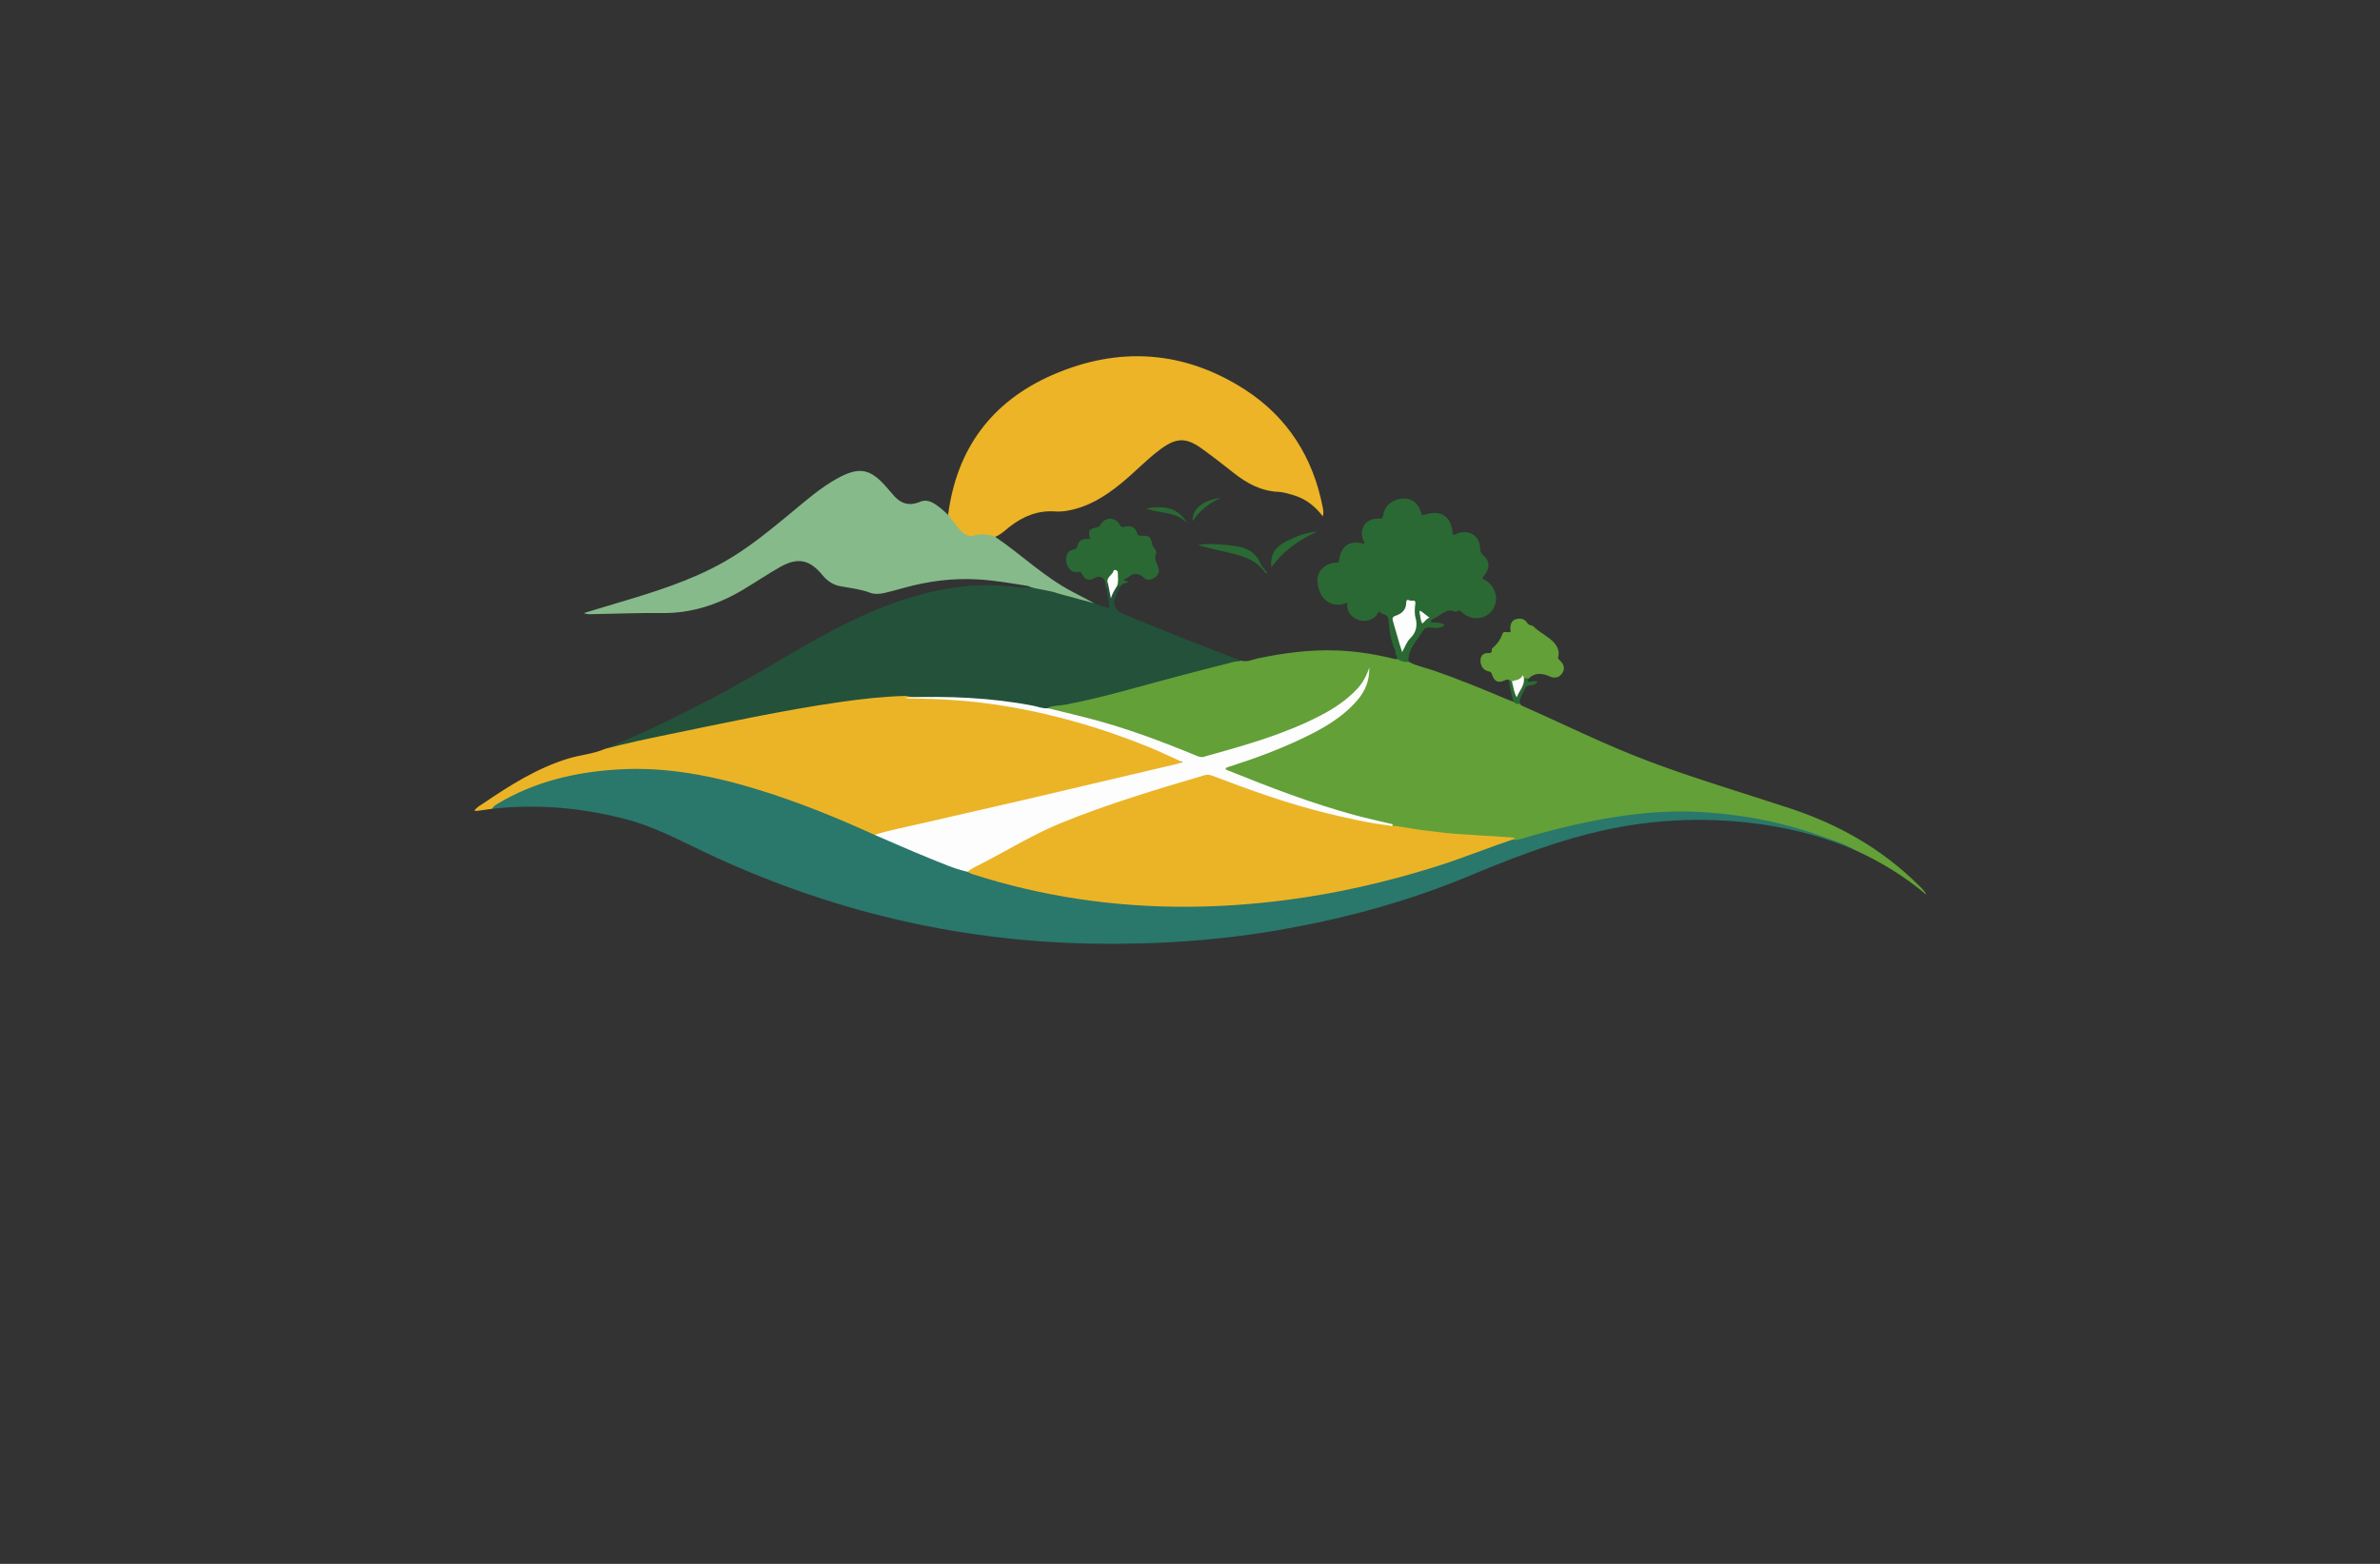 <?xml version="1.0" encoding="utf-8"?>
<!-- Generator: Adobe Illustrator 27.8.1, SVG Export Plug-In . SVG Version: 6.00 Build 0)  -->
<svg version="1.1" xmlns="http://www.w3.org/2000/svg" xmlns:xlink="http://www.w3.org/1999/xlink" x="0px" y="0px"
	 viewBox="0 0 350 230" style="enable-background:new 0 0 350 230;" xml:space="preserve">
<rect x="0" y="0" width="350" height="230" fill="#333333" stroke="none"/>
<style type="text/css">
	.st0{fill-rule:evenodd;clip-rule:evenodd;fill:#DFDCBB;}
	.st1{fill-rule:evenodd;clip-rule:evenodd;}
	.st2{fill-rule:evenodd;clip-rule:evenodd;fill:#256540;}
	.st3{fill-rule:evenodd;clip-rule:evenodd;fill:#BDFFFA;}
	.st4{fill-rule:evenodd;clip-rule:evenodd;fill:#FFCE00;}
	.st5{fill-rule:evenodd;clip-rule:evenodd;fill:#5B1C00;}
	.st6{fill-rule:evenodd;clip-rule:evenodd;fill:#00423D;}
	.st7{fill-rule:evenodd;clip-rule:evenodd;fill:#D16024;}
	.st8{fill-rule:evenodd;clip-rule:evenodd;fill:#7A300F;}
	.st9{fill-rule:evenodd;clip-rule:evenodd;fill:#A7D4BF;}
	.st10{fill:#8DC63F;}
	.st11{fill:#02913F;}
	.st12{fill:#008713;}
	.st13{fill:#66FF74;}
	.st14{fill:#493D00;}
	.st15{fill:#005505;}
	.st16{fill:#646A07;}
	.st17{fill:#48990E;}
	.st18{fill:#896500;}
	.st19{fill:#9FE2FF;}
	.st20{fill:#754C24;}
	.st21{fill:#FFF30B;}
	.st22{fill:#7ABC50;}
	.st23{fill:#370900;}
	.st24{fill:#C8FF8D;}
	.st25{fill:#377300;}
	.st26{fill:#002F1A;}
	.st27{fill:#C19E00;}
	.st28{fill:#FFCE00;}
	.st29{fill:#583F00;}
	.st30{fill:#5B7200;}
	.st31{fill:#96FF00;}
	.st32{fill-rule:evenodd;clip-rule:evenodd;fill:#22704A;}
	.st33{fill:#A5D065;}
	.st34{fill:#8EC146;}
	.st35{fill-rule:evenodd;clip-rule:evenodd;fill:#604500;}
	.st36{fill-rule:evenodd;clip-rule:evenodd;fill:#03FCB5;}
	.st37{fill-rule:evenodd;clip-rule:evenodd;fill:#B5FF00;}
	.st38{fill:#008F09;}
	.st39{fill:#491C00;}
	.st40{fill:#CAB400;}
	.st41{fill-rule:evenodd;clip-rule:evenodd;fill:#FFBE78;}
	.st42{fill:#351700;}
	.st43{fill-rule:evenodd;clip-rule:evenodd;fill:url(#SVGID_1_);}
	.st44{fill-rule:evenodd;clip-rule:evenodd;fill:url(#SVGID_00000011746071269411083780000015647330468296339614_);}
	.st45{fill-rule:evenodd;clip-rule:evenodd;fill:url(#SVGID_00000118383170869664417400000004065953527278819230_);}
	.st46{fill-rule:evenodd;clip-rule:evenodd;fill:url(#SVGID_00000114772172033908979760000017462087416201473978_);}
	.st47{fill-rule:evenodd;clip-rule:evenodd;fill:url(#SVGID_00000142880817815615438520000015173795245264043935_);}
	.st48{fill:#697822;}
	.st49{fill:#809324;}
	.st50{fill:#474F1F;}
	.st51{fill:#97AF24;}
	.st52{fill:#B0CB1F;}
	.st53{fill-rule:evenodd;clip-rule:evenodd;fill:#474F1F;}
	.st54{fill-rule:evenodd;clip-rule:evenodd;fill:#697822;}
	.st55{fill-rule:evenodd;clip-rule:evenodd;fill:url(#SVGID_00000039815109623588188280000017711260189288001189_);}
	.st56{fill-rule:evenodd;clip-rule:evenodd;fill:url(#SVGID_00000165220299187578176400000000950527333883334843_);}
	.st57{fill-rule:evenodd;clip-rule:evenodd;fill:url(#SVGID_00000162345459631484223410000009933909965656811697_);}
	.st58{fill-rule:evenodd;clip-rule:evenodd;fill:url(#SVGID_00000029767481791977036810000013189033985168344980_);}
	.st59{fill-rule:evenodd;clip-rule:evenodd;fill:url(#SVGID_00000001656304075883639590000006045639602148878764_);}
	.st60{fill-rule:evenodd;clip-rule:evenodd;fill:#55611B;}
	.st61{fill:#FFFFFF;}
	.st62{fill-rule:evenodd;clip-rule:evenodd;fill:#97AF24;}
	.st63{fill-rule:evenodd;clip-rule:evenodd;fill:#FFFFFF;}
	.st64{fill-rule:evenodd;clip-rule:evenodd;fill:#FEFEFE;}
	.st65{fill:#6F992B;}
	.st66{fill:#355F32;}
	.st67{fill:#457630;}
	.st68{fill:#9CA91A;}
	.st69{fill:#264626;}
	.st70{fill:#F6F7F5;}
	.st71{fill:#2A776B;}
	.st72{fill:#24513A;}
	.st73{fill:#ECB426;}
	.st74{fill:#86BA8A;}
	.st75{fill:#63A038;}
	.st76{fill:#2A6933;}
	.st77{fill:#EBB427;}
	.st78{fill:#FDFDFD;}
	.st79{fill:url(#SVGID_00000056417149923808848630000018278395147788623790_);}
	.st80{fill:url(#SVGID_00000038411509589839571720000007016926711443536559_);}
	.st81{fill:url(#SVGID_00000177477854619834069970000012026725531835681981_);}
	.st82{fill:url(#SVGID_00000010287963443425588950000007186699224822185637_);}
	.st83{fill:url(#SVGID_00000100343086287895682270000005661524276872218793_);}
	.st84{fill-rule:evenodd;clip-rule:evenodd;fill:url(#SVGID_00000048484741362358026730000015370995936801643443_);}
	.st85{fill:url(#SVGID_00000019675929554861761590000012095391206744338616_);}
	.st86{fill-rule:evenodd;clip-rule:evenodd;fill:url(#SVGID_00000045592754911527605620000004608203021729206157_);}
	.st87{fill:url(#SVGID_00000095309529816810113740000012157729870119129739_);}
	.st88{fill-rule:evenodd;clip-rule:evenodd;fill:url(#SVGID_00000049939126455787931410000009698438325763587981_);}
	.st89{fill:url(#SVGID_00000155825947976959855850000011623888590032001933_);}
	.st90{fill:url(#SVGID_00000151535969988148029230000013322578238309515706_);}
	.st91{fill-rule:evenodd;clip-rule:evenodd;fill:url(#SVGID_00000156588141154157888220000013259367955356777616_);}
	.st92{fill-rule:evenodd;clip-rule:evenodd;fill:url(#SVGID_00000177454792198206570710000016416243454861550247_);}
	.st93{fill-rule:evenodd;clip-rule:evenodd;fill:url(#SVGID_00000155112332899818069150000004971185182658148518_);}
	.st94{fill-rule:evenodd;clip-rule:evenodd;fill:url(#SVGID_00000173869979461940087170000002155484112946373533_);}
	.st95{fill-rule:evenodd;clip-rule:evenodd;fill:url(#SVGID_00000180349469446625281570000010114794967999411106_);}
	.st96{fill-rule:evenodd;clip-rule:evenodd;fill:url(#SVGID_00000132081079210323864920000016224670787766773947_);}
	.st97{fill:url(#SVGID_00000026873055734406573460000011926120735917467786_);}
	.st98{fill:url(#SVGID_00000034050242064476228900000003013261201905846672_);}
	.st99{fill:url(#SVGID_00000008859259749617205440000007427270473956749189_);}
	.st100{fill:url(#SVGID_00000150811593315922663670000004795172763784632960_);}
	.st101{fill:#ECEFF0;}
	.st102{fill:url(#SVGID_00000128484661659502913100000014556588356847008175_);}
	.st103{fill:url(#SVGID_00000078031325655575446650000002274593689459833767_);}
	.st104{fill:url(#SVGID_00000140010402757875488840000007520137288212114102_);}
	.st105{fill:url(#SVGID_00000129187607222643355540000001095887911715095983_);}
	.st106{fill:#263756;}
	.st107{fill:url(#SVGID_00000020371206762961033290000000876474658758038194_);}
	.st108{fill:url(#SVGID_00000168077426927057604680000016379488256074631051_);}
	.st109{fill:url(#SVGID_00000005963727986832472920000013411194285188296870_);}
	.st110{fill:url(#SVGID_00000124155064851366080150000003757824488035901568_);}
	.st111{fill:url(#SVGID_00000022521187907988771590000018199928481978474630_);}
	.st112{fill-rule:evenodd;clip-rule:evenodd;fill:url(#SVGID_00000174565932582487140560000007205413749346004918_);}
	.st113{fill-rule:evenodd;clip-rule:evenodd;fill:url(#SVGID_00000036956984217952557860000016982371469109414556_);}
	.st114{fill-rule:evenodd;clip-rule:evenodd;fill:url(#SVGID_00000048474746026870736220000000971324935939586219_);}
	.st115{fill-rule:evenodd;clip-rule:evenodd;fill:#000002;}
	.st116{fill-rule:evenodd;clip-rule:evenodd;fill:url(#SVGID_00000091014010711157967980000015191139585564495252_);}
	.st117{fill:url(#SVGID_00000043434041282278137600000012061144135125846203_);}
	.st118{fill:#B0EB81;}
	.st119{fill:url(#SVGID_00000162332713403572195930000015609727305222595729_);}
	.st120{fill:url(#SVGID_00000179609302474561791620000012530808039286041239_);}
	.st121{fill:url(#SVGID_00000150796495229419097530000015992475741925656710_);}
	.st122{fill:#674447;}
	.st123{fill:url(#SVGID_00000113349322181597033450000003777033107031653041_);}
	.st124{fill:url(#SVGID_00000164483118067281196810000002171023272125727423_);}
	.st125{fill:url(#SVGID_00000180354648421067306780000000874541226668382143_);}
	.st126{fill:#75B63B;}
	.st127{fill:#053E22;}
	.st128{fill:#ECF894;}
	.st129{fill:#00FFFF;}
	.st130{fill:url(#SVGID_00000060718128723011487210000002207603397739800504_);}
	.st131{fill:url(#SVGID_00000046310562242162800610000016291162828224863108_);}
	.st132{fill:url(#SVGID_00000125601535904493441460000004635854940388905623_);}
	.st133{fill:url(#SVGID_00000110449014734008687990000006677448185649120652_);}
	.st134{fill:url(#SVGID_00000106862393383583188320000011278998378548865460_);}
	.st135{fill:url(#SVGID_00000173160329326476997630000017210418391719668365_);}
	.st136{fill-rule:evenodd;clip-rule:evenodd;fill:url(#SVGID_00000175303870555166699090000014368636727315655826_);}
	.st137{fill-rule:evenodd;clip-rule:evenodd;fill:url(#SVGID_00000132795823756902842200000003129490994423828149_);}
	.st138{fill-rule:evenodd;clip-rule:evenodd;fill:url(#SVGID_00000036937378953736006620000012917285033778103743_);}
	.st139{fill-rule:evenodd;clip-rule:evenodd;fill:url(#SVGID_00000023255982896577167570000010725862506489107840_);}
	.st140{fill-rule:evenodd;clip-rule:evenodd;fill:url(#SVGID_00000039840735712579259120000003879677117774712507_);}
	.st141{fill-rule:evenodd;clip-rule:evenodd;fill:url(#SVGID_00000084519657443374572450000008710054712188725435_);}
	.st142{fill-rule:evenodd;clip-rule:evenodd;fill:url(#SVGID_00000156559015534859655920000016572372099848411792_);}
	.st143{fill-rule:evenodd;clip-rule:evenodd;fill:url(#SVGID_00000082347104655011921650000012042112588529351353_);}
	.st144{fill-rule:evenodd;clip-rule:evenodd;fill:url(#SVGID_00000057130133027930198740000016719415930920837263_);}
</style>
<g id="Layer_1">
</g>
<g id="Layer_2">
</g>
<g id="Layer_3">
</g>
<g id="Layer_4">
</g>
<g id="Layer_5">
</g>
<g id="Layer_6">
</g>
<g id="Layer_7">
</g>
<g id="Layer_8">
</g>
<g id="Layer_9">
</g>
<g id="Layer_10">
</g>
<g id="Layer_11">
</g>
<g id="Layer_12">
</g>
<g id="Layer_13">
</g>
<g id="Layer_14">
</g>
<g id="Layer_15">
	<g>
		<path class="st71" d="M222.8,123.34c3-0.77,5.94-1.76,8.97-2.41c3.18-0.68,6.37-1.23,9.61-1.55c2.32-0.23,4.64-0.39,6.97-0.32
			c4,0.11,7.95,0.62,11.87,1.46c3.98,0.85,7.82,2.15,11.53,3.81c0.42,0.19,0.93,0.27,1.17,0.75c-4.41-1.91-9.02-3.15-13.77-3.83
			c-8.73-1.25-17.36-0.75-25.89,1.48c-5.94,1.55-11.64,3.78-17.3,6.14c-8.7,3.62-17.74,6.1-27.01,7.76
			c-9.43,1.69-18.94,2.33-28.51,2.15c-19.93-0.38-38.87-4.94-56.87-13.48c-3.74-1.78-7.41-3.73-11.47-4.8
			c-6.49-1.71-13.06-2.28-19.74-1.55c-0.05-0.61,0.44-0.8,0.83-1.05c1.97-1.28,4.15-2.12,6.37-2.85c5.29-1.73,10.72-2.47,16.27-2.15
			c4.58,0.26,9.07,1.11,13.49,2.35c4.7,1.32,9.28,2.99,13.78,4.86c1.88,0.78,3.75,1.58,5.58,2.46c4.54,1.96,9.05,4,13.77,5.53
			c6.13,1.99,12.38,3.45,18.8,4.21c4.58,0.54,9.17,0.92,13.77,0.84c10.57-0.18,20.97-1.65,31.17-4.48c5.02-1.39,9.92-3.15,14.8-4.97
			C221.58,123.47,222.16,123.27,222.8,123.34z"/>
		<path class="st72" d="M133.11,102.58c-3.65,0.14-7.27,0.54-10.87,1.11c-10.95,1.74-21.78,4.13-32.62,6.44
			c-0.23,0.05-0.46,0.15-0.69,0.01c8.59-3.51,16.8-7.77,24.79-12.48c5.64-3.32,11.29-6.63,17.47-8.88
			c5.51-2.01,11.16-3.13,17.06-2.58c0.77,0.07,1.53,0.21,2.31,0.19c1.71-0.04,3.36,0.33,5.01,0.69c1.82,0.49,3.67,0.85,5.39,1.67
			c0.69,0.24,1.38,0.47,2.13,0.73c0.1-1-0.35-1.89-0.3-2.82c-0.05-0.28-0.16-0.57,0.05-0.83c0.47,0.07,0.42,0.49,0.52,0.8
			c0.1,0.3,0.02,0.64,0.17,0.97c0,0.09,0.12-0.07,0.01-0.03c-0.36,0.15,0.19-0.96,0.74-1.47c0.2-0.06,0.38-0.04,0.53,0.12
			c-0.27,0.56-0.6,1.1-0.81,1.68c-0.39,1.06,0.03,1.87,1.05,2.31c5.78,2.49,11.66,4.72,17.52,7c-0.67,0.57-1.55,0.54-2.33,0.75
			c-6.33,1.69-12.65,3.39-19,5c-2.33,0.59-4.66,1.26-7.1,1.23c-0.33,0.3-0.72,0.23-1.1,0.15c-3.43-0.68-6.88-1.1-10.36-1.38
			C139.47,102.67,136.29,102.72,133.11,102.58z"/>
		<path class="st73" d="M139.43,75.73c1.25-9.78,6.47-16.73,15.4-20.61c9.7-4.22,19.32-3.59,28.28,2.2
			c6.27,4.06,10.01,9.99,11.42,17.35c0.07,0.37,0.14,0.76,0,1.27c-1.17-1.55-2.6-2.63-4.4-3.14c-0.69-0.19-1.39-0.43-2.1-0.46
			c-2.58-0.11-4.69-1.26-6.65-2.82c-1.52-1.21-3.06-2.4-4.64-3.54c-2.3-1.66-3.75-1.63-6.04,0.06c-2.1,1.55-3.87,3.47-5.9,5.11
			c-2.33,1.89-4.82,3.44-7.83,3.96c-0.58,0.1-1.2,0.15-1.79,0.11c-2.53-0.18-4.68,0.69-6.65,2.21c-0.7,0.54-1.33,1.2-2.19,1.52
			c-0.18,0.19-0.39,0.1-0.58,0.05c-0.79-0.21-1.59-0.19-2.39-0.03c-0.9,0.18-1.65-0.05-2.26-0.73
			C140.45,77.49,139.69,76.78,139.43,75.73z"/>
		<path class="st74" d="M139.43,75.73c0.71,0.87,1.3,1.84,2.16,2.6c0.49,0.43,1.02,0.6,1.64,0.44c1.07-0.29,2.11-0.23,3.13,0.19
			c3.85,2.61,7.21,5.91,11.37,8.08c1.08,0.56,2.15,1.13,3.22,1.69c-1.79-0.48-3.58-0.97-5.36-1.45c-1.26-0.47-2.63-0.53-3.91-0.91
			c-0.14-0.04-0.29-0.06-0.4-0.17c-2.49-0.41-4.98-0.84-7.51-0.99c-3.69-0.21-7.27,0.26-10.81,1.24c-0.89,0.25-1.79,0.49-2.68,0.71
			c-0.77,0.19-1.6,0.29-2.31,0.02c-1.42-0.54-2.9-0.69-4.36-0.96c-1.13-0.2-1.97-0.8-2.68-1.66c-1.83-2.24-3.61-2.63-6.15-1.2
			c-1.93,1.08-3.76,2.34-5.66,3.46c-3.62,2.13-7.48,3.39-11.75,3.34c-3.5-0.04-7,0.11-10.5,0.17c-0.32,0.01-0.64,0-0.99-0.17
			c1.61-0.49,3.23-0.98,4.84-1.46c5.42-1.61,10.82-3.26,15.78-6.07c3.64-2.07,6.83-4.73,10.04-7.38c2.07-1.72,4.11-3.49,6.47-4.82
			c3.36-1.88,5-1.55,7.5,1.38c0.25,0.3,0.52,0.58,0.76,0.88c1.08,1.32,2.32,1.82,4.03,1.11c1.19-0.5,2.18,0.27,3.08,0.98
			C138.74,75.07,139.07,75.41,139.43,75.73z"/>
		<path class="st75" d="M223.49,103.43c0.09,0.26,0.31,0.36,0.53,0.45c6.26,2.77,12.39,5.83,18.81,8.22
			c6.69,2.49,13.54,4.53,20.33,6.76c7.17,2.35,13.55,5.96,18.94,11.28c0.44,0.44,0.93,0.84,1.19,1.46
			c-3.14-2.68-6.63-4.8-10.37-6.52c-1.57-0.93-3.3-1.48-5.01-2.09c-3.96-1.42-8.02-2.43-12.18-3.01c-3.88-0.54-7.77-0.79-11.71-0.54
			c-6.89,0.43-13.55,1.94-20.13,3.88c-0.37,0.11-0.74,0.25-1.14,0.2c-1.97-0.18-3.96-0.24-5.93-0.4c-0.98-0.08-1.94-0.19-2.92-0.27
			c-1.52-0.27-3.05-0.41-4.57-0.67c-1.5-0.12-2.95-0.5-4.43-0.72c-2.28-0.49-4.56-0.97-6.8-1.63c-5.69-1.68-11.26-3.71-16.74-5.96
			c-0.14-0.06-0.28-0.11-0.42-0.17c-0.32-0.15-0.76-0.26-0.73-0.69c0.03-0.43,0.49-0.47,0.82-0.58c3.5-1.15,6.95-2.43,10.29-4
			c2.77-1.3,5.38-2.86,7.57-5.06c1.32-1.33,2.02-2.92,2.45-4.92c-0.35,1.73-1.31,2.83-2.4,3.83c-2.48,2.25-5.43,3.71-8.49,4.94
			c-4.2,1.69-8.53,2.98-12.89,4.16c-0.76,0.21-1.44,0.08-2.17-0.22c-5.76-2.36-11.6-4.51-17.7-5.88c-0.93-0.21-1.86-0.44-2.8-0.66
			c-0.28-0.07-0.78,0-0.69-0.57c0.79-0.32,1.64-0.25,2.46-0.41c5.5-1.04,10.85-2.67,16.25-4.09c2.86-0.75,5.72-1.5,8.59-2.22
			c0.35-0.09,0.72-0.03,1.05-0.18c0.86,0.29,1.64-0.16,2.43-0.32c3.87-0.81,7.76-1.32,11.71-1.16c2.69,0.1,5.33,0.51,7.95,1.14
			c0.29,0.07,0.57,0.18,0.87,0.1c0.57,0.02,1.1,0.17,1.61,0.4c1.18,0.64,2.51,0.89,3.76,1.32c3.68,1.28,7.29,2.76,10.88,4.28
			c0.27,0.11,0.55,0.21,0.83,0.31C222.94,103.11,223.2,103.32,223.49,103.43z M221.9,100.01c-0.21-0.12-0.39-0.05-0.59,0.04
			c-0.97,0.45-1.54,0.22-1.89-0.82c-0.09-0.28-0.15-0.43-0.49-0.49c-0.78-0.14-1.24-0.82-1.21-1.63c0.03-0.8,0.5-1.11,1.24-1.06
			c0.31,0.02,0.43-0.13,0.43-0.42c0-0.09-0.02-0.22,0.03-0.26c0.72-0.59,1.24-1.3,1.55-2.2c0.12-0.36,0.71-0.16,1.08-0.19
			c0.18-0.12,0.07-0.27,0.06-0.41c-0.03-0.64,0.11-1.27,0.76-1.48c0.65-0.22,1.35-0.11,1.74,0.55c0.23,0.39,0.67,0.26,0.9,0.49
			c0.72,0.72,1.62,1.19,2.38,1.79c0.62,0.48,1.58,1.43,1.26,2.65c-0.09,0.36,0.18,0.47,0.35,0.66c0.52,0.54,0.66,1.16,0.23,1.79
			c-0.42,0.63-1.08,0.78-1.75,0.49c-1.15-0.5-2.23-0.67-3.21,0.32c-0.26,0.14-0.52,0.12-0.78-0.02c-0.46,0.33-0.99,0.5-1.54,0.61
			C222.14,100.46,222.08,100.15,221.9,100.01z"/>
		<path class="st76" d="M205.19,95.7c-0.66-1.43-0.91-2.97-0.99-4.51c-0.05-0.94-0.87-0.74-1.26-1.14
			c-0.24-0.24-0.38,0.32-0.57,0.51c-0.77,0.76-1.7,0.93-2.65,0.59c-1.12-0.41-1.69-1.29-1.6-2.53c-1.91,0.88-4.08-0.05-4.38-3.02
			c-0.15-1.5,1.01-2.7,2.61-2.85c0.28-0.02,0.54,0.09,0.59-0.41c0.23-2.1,1.68-3,3.65-2.34c0.19-0.23-0.05-0.39-0.12-0.55
			c-0.65-1.68,0.39-3.22,2.19-3.17c0.48,0.01,0.7,0.02,0.77-0.59c0.16-1.33,1.45-2.31,2.87-2.37c1.33-0.05,2.28,0.69,2.7,2.11
			c0.07,0.24,0.05,0.42,0.44,0.29c2.51-0.83,4.03,0.22,4.21,2.92c0.32,0.1,0.54-0.16,0.8-0.24c1.65-0.54,3.17,0.45,3.21,2.18
			c0.01,0.5,0.12,0.79,0.5,1.12c1.03,0.89,0.95,2.07-0.16,3.29c0.1,0.29,0.41,0.31,0.61,0.45c1.48,0.98,1.86,3.02,0.79,4.38
			c-1.06,1.35-3.06,1.49-4.35,0.27c-0.24-0.23-0.42-0.41-0.75-0.18c-0.09,0.06-0.25,0.09-0.35,0.05c-1.39-0.62-2.13,0.72-3.21,1.04
			c-0.19-0.05-0.4,0.05-0.59-0.05c-0.54-0.12-0.85-0.68-1.42-0.74c-0.47,0.1-0.15,0.73-0.57,0.87c-0.42-0.2-0.31-0.6-0.34-0.94
			c-0.03-0.36,0-0.72,0.01-1.07c0-0.28-0.12-0.45-0.41-0.48c-0.27-0.03-0.37,0.13-0.42,0.36c-0.16,0.79-0.68,1.33-1.34,1.71
			c-0.52,0.31-0.55,0.68-0.46,1.21c0.17,0.97,0.68,1.85,0.79,2.84C205.87,95.14,205.55,95.44,205.19,95.7z M162.94,85.82
			c-0.24,0.23-0.12,0.54-0.17,0.81c-0.21-0.25-0.15-0.57-0.19-0.86c-0.13-0.84-0.92-1.21-1.62-0.75c-0.7,0.46-1.45,0.25-1.84-0.56
			c-0.14-0.29-0.18-0.45-0.61-0.35c-0.79,0.18-1.47-0.43-1.68-1.35c-0.21-0.94,0.16-1.76,0.98-1.92c0.46-0.09,0.58-0.26,0.69-0.69
			c0.24-0.9,1.04-0.91,1.81-0.9c-0.34-1.23-0.21-1.45,1.11-1.71c0.28-0.05,0.31-0.23,0.41-0.4c0.72-1.13,2.14-1.15,2.82,0.01
			c0.21,0.36,0.33,0.41,0.72,0.31c0.97-0.24,1.55,0.07,1.88,1.01c0.11,0.32,0.21,0.31,0.48,0.31c1.35-0.02,1.47,0.1,1.75,1.4
			c0.03,0.16,0.19,0.29,0.27,0.45c0.12,0.21,0.37,0.5,0.31,0.61c-0.46,0.87,0.08,1.56,0.3,2.32c0.16,0.55-0.04,1.06-0.56,1.4
			c-0.49,0.32-1.1,0.45-1.51,0.07c-0.84-0.76-1.59-0.86-2.43-0.08c-0.17,0.16-0.45,0.15-0.6,0.33c0.13,0.27,0.53,0.09,0.64,0.38
			c-0.39,0.13-0.86,0.09-1.11,0.52c-0.17,0-0.34-0.01-0.52-0.01c-0.33-0.59,0.11-1.29-0.25-1.93
			C163.38,84.6,163.27,85.29,162.94,85.82z M210.22,90.84c0.19,0.02,0.39-0.04,0.53,0.14c-0.09,0.17-0.41,0.22-0.31,0.47
			c0.08,0.2,0.32,0.09,0.48,0.1c0.5,0.02,1,0.01,1.52,0.37c-0.64,0.57-1.37,0.45-2.02,0.38c-0.59-0.06-0.94,0.1-1.24,0.59
			c-0.39,0.63-0.84,1.23-1.25,1.85c-0.52,0.78-0.87,1.62-0.79,2.58c-0.6,0.1-1.12-0.07-1.61-0.4c-0.14-0.4-0.37-0.78-0.33-1.23
			c0.03-0.44,0.39-0.64,0.66-0.9c0.37,0.18,0.35,0.48,0.34,0.8c0.4-0.96,0.92-1.88,1.67-2.67c0.22-0.23,0.22-0.54,0.2-0.84
			c-0.03-0.35-0.11-0.72,0.17-1.02c0.01-0.29,0.01-0.58,0.03-0.87c0.06-0.7,0.3-0.22,0.49-0.07c0.41,0.25,0.31,0.75,0.51,1.09
			C209.65,91.22,209.8,90.67,210.22,90.84z M186.3,84.36c-0.09-0.06-0.22-0.09-0.28-0.17c-1.42-2.06-3.67-2.52-5.88-3.04
			c-1.32-0.31-2.65-0.6-3.97-0.99c1.31-0.27,2.61-0.1,3.91-0.04c0.42,0.02,0.83,0.09,1.25,0.14c1.74,0.21,3.23,0.79,4,2.55
			c0.23,0.53,0.68,0.97,1.04,1.46C186.35,84.3,186.32,84.33,186.3,84.36z M186.97,83.43c-0.33-2.67,1.53-3.58,3.44-4.4
			c1.04-0.45,2.13-0.77,3.3-0.85C191.03,79.4,188.69,81.03,186.97,83.43z M224.09,99.65c0.18,0.23,0.48,0.01,0.68,0.17
			c0,0.17-0.36,0.5,0.17,0.43c0.38-0.05,0.76-0.11,1.18-0.03c-0.34,0.89-1.51,0.2-1.87,1.07c-0.29,0.71-0.8,1.33-0.77,2.14
			c-0.38,0.33-0.61-0.06-0.89-0.19c-0.33-1.05-0.55-2.13-0.7-3.22c0.28-0.06,0.33,0.21,0.47,0.34c0.55,0.43,0.37,1.16,0.67,1.66
			C223.62,101.34,223.69,100.43,224.09,99.65z M174.62,77c-1.59-1.81-4-1.43-6.08-2.22C171.62,74.24,173.41,74.89,174.62,77z
			 M175.38,76.65c-0.07-1.78,1.49-3.08,4.09-3.42C177.74,74.1,176.41,75.07,175.38,76.65z"/>
		<path class="st77" d="M128.6,122.78c-5.5-2.51-11.09-4.78-16.86-6.57c-6.75-2.09-13.64-3.47-20.74-3.05
			c-6.27,0.36-12.3,1.75-17.78,5.02c-0.33,0.2-0.67,0.4-0.85,0.77c-0.74,0.1-1.48,0.21-2.21,0.31c-0.11,0.01-0.22-0.02-0.41-0.03
			c0.4-0.56,0.94-0.82,1.42-1.14c3.89-2.64,7.86-5.14,12.41-6.53c1.77-0.54,3.65-0.67,5.36-1.41c3.03-0.81,6.09-1.46,9.16-2.09
			c8.43-1.73,16.85-3.57,25.38-4.8c3.19-0.46,6.4-0.82,9.63-0.91c1.32,0.27,2.68,0.23,4.01,0.26c7.2,0.16,14.22,1.4,21.12,3.34
			c4.96,1.39,9.81,3.12,14.48,5.32c0.42,0.2,1.06,0.32,1.01,0.88c-0.05,0.49-0.69,0.49-1.11,0.59c-10.16,2.42-20.32,4.84-30.51,7.13
			c-3.8,0.85-7.59,1.73-11.37,2.63C130.02,122.65,129.33,122.82,128.6,122.78z M222.8,123.34c-4.02,1.37-7.96,2.96-12.01,4.23
			c-7.09,2.2-14.31,3.85-21.68,4.8c-4.81,0.62-9.64,0.97-14.49,0.99c-10.81,0.05-21.4-1.5-31.7-4.83c-0.22-0.07-0.43-0.21-0.64-0.31
			c0.02-0.49,0.46-0.6,0.77-0.78c7.67-4.35,15.58-8.16,24.09-10.65c3.22-0.94,6.42-1.93,9.62-2.93c0.61-0.19,1.15-0.16,1.74,0.06
			c4.93,1.85,9.88,3.65,14.98,5.02c3.59,0.96,7.23,1.66,10.86,2.39c1.49,0.22,2.98,0.48,4.47,0.71c1.68,0.2,3.35,0.45,5.04,0.58
			c2.85,0.18,5.71,0.36,8.56,0.55C222.54,123.18,222.67,123.28,222.8,123.34z"/>
		<path class="st78" d="M204.26,121.4c-3-0.35-5.93-1.03-8.86-1.73c-5.85-1.41-11.5-3.44-17.11-5.58c-0.37-0.14-0.71-0.21-1.12-0.09
			c-7.14,2.11-14.27,4.24-21.16,7.05c-3.8,1.55-7.31,3.68-10.93,5.59c-0.95,0.5-1.95,0.9-2.8,1.58c-1.98-0.45-3.83-1.29-5.7-2.04
			c-2.68-1.08-5.31-2.26-7.97-3.4c2.28-0.71,4.63-1.14,6.96-1.69c5.12-1.2,10.25-2.33,15.37-3.53c7.36-1.72,14.72-3.46,22.07-5.19
			c0.22-0.05,0.44-0.13,0.89-0.28c-1.74-0.78-3.26-1.53-4.82-2.17c-7.28-2.96-14.8-5.12-22.57-6.28c-4-0.6-8.03-0.85-12.07-0.92
			c-0.44-0.01-0.9,0.08-1.32-0.14c6.31-0.24,12.6,0.01,18.82,1.21c0.72,0.14,1.42,0.45,2.18,0.37c1.91,0.47,3.82,0.92,5.73,1.41
			c5.48,1.4,10.76,3.37,15.98,5.52c0.39,0.16,0.76,0.34,1.2,0.21c5.84-1.63,11.7-3.24,17.13-6.05c2-1.04,3.87-2.27,5.42-3.93
			c0.78-0.84,1.34-1.82,1.79-3.14c0.03,2.01-0.64,3.49-1.75,4.79c-2.21,2.58-5.11,4.21-8.12,5.64c-3.48,1.66-7.1,2.99-10.78,4.16
			c-0.17,0.05-0.33,0.13-0.49,0.2c0.06,0.28,0.29,0.31,0.47,0.38c6.06,2.45,12.16,4.79,18.48,6.51c1.86,0.51,3.76,0.91,5.64,1.36
			C204.75,121.65,204.48,121.43,204.26,121.4z M162.94,85.82c-0.38-0.92,0.7-1.23,0.85-1.94c0.02-0.09,0.61-0.1,0.6,0.36
			c-0.01,0.65,0.14,1.31-0.12,1.94c-0.3,0.51-0.65,0.98-0.9,1.82C163.2,87.1,163.07,86.46,162.94,85.82z M208.22,91.06
			c0.23,1.11-0.01,2.02-0.86,2.85c-0.5,0.49-0.74,1.25-1.16,1.99c-0.14-0.44-0.25-0.77-0.36-1.11c-0.33-1.14-0.66-2.28-0.99-3.42
			c-0.12-0.41-0.11-0.65,0.43-0.83c0.85-0.28,1.51-0.86,1.51-1.87c0-0.79,0.53-0.26,0.8-0.32c0.34-0.07,0.63-0.03,0.54,0.5
			C208.03,89.59,207.99,90.34,208.22,91.06z M210.22,90.84c-0.44,0.15-0.67,0.55-1.05,0.86c-0.33-0.5-0.25-1.08-0.42-1.58
			c0.08-0.08-0.08-0.46,0.26-0.21C209.42,90.21,209.82,90.53,210.22,90.84z M224.09,99.65c0.2,1.14-0.67,1.9-1.04,2.91
			c-0.42-0.72-0.48-1.49-0.68-2.21c0.01-0.06,0.01-0.16,0.03-0.17c0.55-0.17,1.18-0.18,1.5-0.83
			C223.95,99.25,224.03,99.55,224.09,99.65z"/>
	</g>
</g>
</svg>
